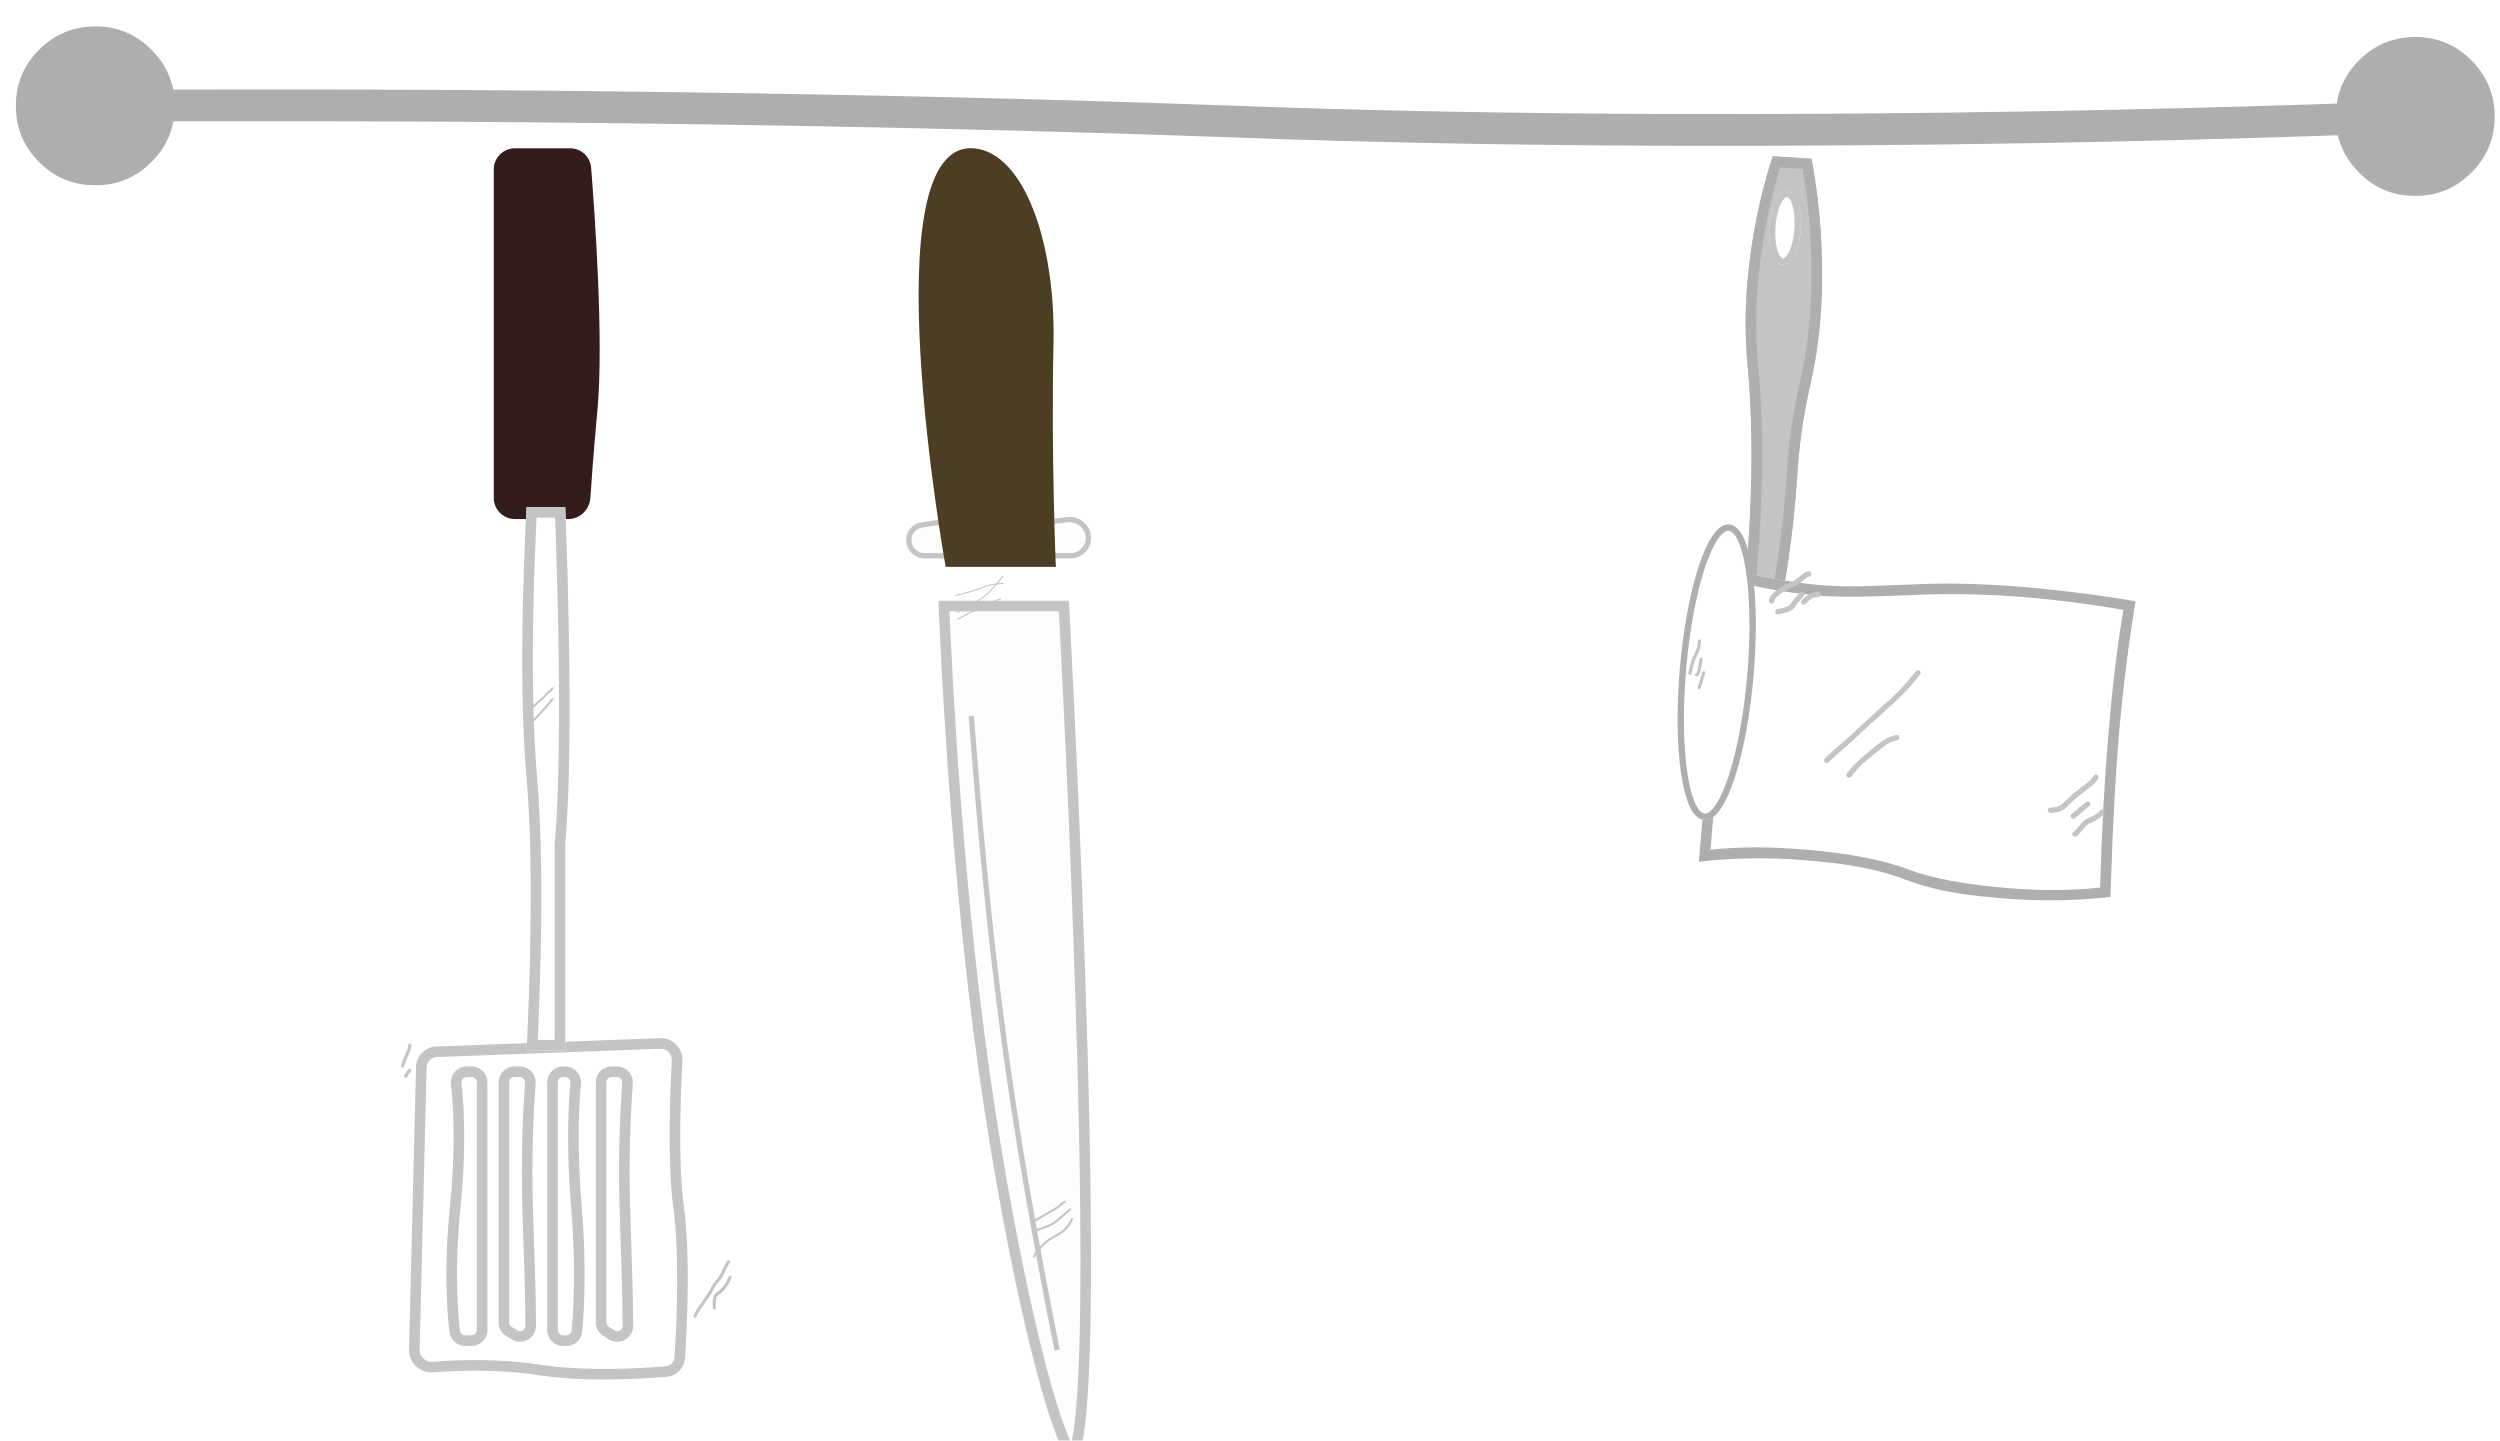 <svg width="236" height="136" viewBox="0 0 236 136" fill="none" xmlns="http://www.w3.org/2000/svg" xmlns:xlink="http://www.w3.org/1999/xlink">
	<desc>
			Created with Pixso.
	</desc>
	<defs>
		<filter id="filter_28_16_dd" x="42.612" y="10" width="18" height="43" filterUnits="userSpaceOnUse" color-interpolation-filters="sRGB">
			<feFlood flood-opacity="0" result="BackgroundImageFix"/>
			<feColorMatrix in="SourceAlpha" type="matrix" values="0 0 0 0 0 0 0 0 0 0 0 0 0 0 0 0 0 0 127 0" result="hardAlpha"/>
			<feOffset dx="0" dy="4"/>
			<feGaussianBlur stdDeviation="1.333"/>
			<feComposite in2="hardAlpha" operator="out" k2="-1" k3="1"/>
			<feColorMatrix type="matrix" values="0 0 0 0 0 0 0 0 0 0 0 0 0 0 0 0 0 0 0.25 0"/>
			<feBlend mode="normal" in2="BackgroundImageFix" result="effect_dropShadow_1"/>
			<feBlend mode="normal" in="SourceGraphic" in2="effect_dropShadow_1" result="shape"/>
		</filter>
		<filter id="filter_28_32_dd" x="34.612" y="94" width="34.312" height="40.225" filterUnits="userSpaceOnUse" color-interpolation-filters="sRGB">
			<feFlood flood-opacity="0" result="BackgroundImageFix"/>
			<feColorMatrix in="SourceAlpha" type="matrix" values="0 0 0 0 0 0 0 0 0 0 0 0 0 0 0 0 0 0 127 0" result="hardAlpha"/>
			<feOffset dx="0" dy="4"/>
			<feGaussianBlur stdDeviation="1.333"/>
			<feComposite in2="hardAlpha" operator="out" k2="-1" k3="1"/>
			<feColorMatrix type="matrix" values="0 0 0 0 0 0 0 0 0 0 0 0 0 0 0 0 0 0 0.25 0"/>
			<feBlend mode="normal" in2="BackgroundImageFix" result="effect_dropShadow_1"/>
			<feBlend mode="normal" in="SourceGraphic" in2="effect_dropShadow_1" result="shape"/>
		</filter>
		<filter id="filter_28_17_dd" x="34.612" y="94" width="34.312" height="40.225" filterUnits="userSpaceOnUse" color-interpolation-filters="sRGB">
			<feFlood flood-opacity="0" result="BackgroundImageFix"/>
			<feColorMatrix in="SourceAlpha" type="matrix" values="0 0 0 0 0 0 0 0 0 0 0 0 0 0 0 0 0 0 127 0" result="hardAlpha"/>
			<feOffset dx="0" dy="4"/>
			<feGaussianBlur stdDeviation="1.333"/>
			<feComposite in2="hardAlpha" operator="out" k2="-1" k3="1"/>
			<feColorMatrix type="matrix" values="0 0 0 0 0 0 0 0 0 0 0 0 0 0 0 0 0 0 0.25 0"/>
			<feBlend mode="normal" in2="BackgroundImageFix" result="effect_dropShadow_1"/>
			<feBlend mode="normal" in="SourceGraphic" in2="effect_dropShadow_1" result="shape"/>
		</filter>
		<filter id="filter_28_33_dd" x="45.305" y="43.879" width="12.47" height="59.293" filterUnits="userSpaceOnUse" color-interpolation-filters="sRGB">
			<feFlood flood-opacity="0" result="BackgroundImageFix"/>
			<feColorMatrix in="SourceAlpha" type="matrix" values="0 0 0 0 0 0 0 0 0 0 0 0 0 0 0 0 0 0 127 0" result="hardAlpha"/>
			<feOffset dx="0" dy="4"/>
			<feGaussianBlur stdDeviation="1.333"/>
			<feComposite in2="hardAlpha" operator="out" k2="-1" k3="1"/>
			<feColorMatrix type="matrix" values="0 0 0 0 0 0 0 0 0 0 0 0 0 0 0 0 0 0 0.25 0"/>
			<feBlend mode="normal" in2="BackgroundImageFix" result="effect_dropShadow_1"/>
			<feBlend mode="normal" in="SourceGraphic" in2="effect_dropShadow_1" result="shape"/>
		</filter>
		<filter id="filter_28_34_dd" x="84.6" y="52.72" width="22.4" height="89.241" filterUnits="userSpaceOnUse" color-interpolation-filters="sRGB">
			<feFlood flood-opacity="0" result="BackgroundImageFix"/>
			<feColorMatrix in="SourceAlpha" type="matrix" values="0 0 0 0 0 0 0 0 0 0 0 0 0 0 0 0 0 0 127 0" result="hardAlpha"/>
			<feOffset dx="0" dy="4"/>
			<feGaussianBlur stdDeviation="1.333"/>
			<feComposite in2="hardAlpha" operator="out" k2="-1" k3="1"/>
			<feColorMatrix type="matrix" values="0 0 0 0 0 0 0 0 0 0 0 0 0 0 0 0 0 0 0.25 0"/>
			<feBlend mode="normal" in2="BackgroundImageFix" result="effect_dropShadow_1"/>
			<feBlend mode="normal" in="SourceGraphic" in2="effect_dropShadow_1" result="shape"/>
		</filter>
		<filter id="filter_28_36_dd" x="82.719" y="10" width="20.952" height="47.511" filterUnits="userSpaceOnUse" color-interpolation-filters="sRGB">
			<feFlood flood-opacity="0" result="BackgroundImageFix"/>
			<feColorMatrix in="SourceAlpha" type="matrix" values="0 0 0 0 0 0 0 0 0 0 0 0 0 0 0 0 0 0 127 0" result="hardAlpha"/>
			<feOffset dx="0" dy="4"/>
			<feGaussianBlur stdDeviation="1.333"/>
			<feComposite in2="hardAlpha" operator="out" k2="-1" k3="1"/>
			<feColorMatrix type="matrix" values="0 0 0 0 0 0 0 0 0 0 0 0 0 0 0 0 0 0 0.25 0"/>
			<feBlend mode="normal" in2="BackgroundImageFix" result="effect_dropShadow_1"/>
			<feBlend mode="normal" in="SourceGraphic" in2="effect_dropShadow_1" result="shape"/>
		</filter>
		<filter id="filter_29_1_dd" x="-1.5" y="-0.5" width="240" height="22" filterUnits="userSpaceOnUse" color-interpolation-filters="sRGB">
			<feFlood flood-opacity="0" result="BackgroundImageFix"/>
			<feColorMatrix in="SourceAlpha" type="matrix" values="0 0 0 0 0 0 0 0 0 0 0 0 0 0 0 0 0 0 127 0" result="hardAlpha"/>
			<feOffset dx="0" dy="2"/>
			<feGaussianBlur stdDeviation="1"/>
			<feComposite in2="hardAlpha" operator="out" k2="-1" k3="1"/>
			<feColorMatrix type="matrix" values="0 0 0 0 0 0 0 0 0 0 0 0 0 0 0 0 0 0 0.25 0"/>
			<feBlend mode="normal" in2="BackgroundImageFix" result="effect_dropShadow_1"/>
			<feBlend mode="normal" in="SourceGraphic" in2="effect_dropShadow_1" result="shape"/>
		</filter>
		<filter id="filter_29_32_dd" x="160.672" y="10.76" width="15.34" height="49.189" filterUnits="userSpaceOnUse" color-interpolation-filters="sRGB">
			<feFlood flood-opacity="0" result="BackgroundImageFix"/>
			<feColorMatrix in="SourceAlpha" type="matrix" values="0 0 0 0 0 0 0 0 0 0 0 0 0 0 0 0 0 0 127 0" result="hardAlpha"/>
			<feOffset dx="0" dy="4"/>
			<feGaussianBlur stdDeviation="1.333"/>
			<feComposite in2="hardAlpha" operator="out" k2="-1" k3="1"/>
			<feColorMatrix type="matrix" values="0 0 0 0 0 0 0 0 0 0 0 0 0 0 0 0 0 0 0.25 0"/>
			<feBlend mode="normal" in2="BackgroundImageFix" result="effect_dropShadow_1"/>
			<feBlend mode="normal" in="SourceGraphic" in2="effect_dropShadow_1" result="shape"/>
		</filter>
		<filter id="filter_29_31_dd" x="156.371" y="49.461" width="49.233" height="39.536" filterUnits="userSpaceOnUse" color-interpolation-filters="sRGB">
			<feFlood flood-opacity="0" result="BackgroundImageFix"/>
			<feColorMatrix in="SourceAlpha" type="matrix" values="0 0 0 0 0 0 0 0 0 0 0 0 0 0 0 0 0 0 127 0" result="hardAlpha"/>
			<feOffset dx="0" dy="4"/>
			<feGaussianBlur stdDeviation="1.333"/>
			<feComposite in2="hardAlpha" operator="out" k2="-1" k3="1"/>
			<feColorMatrix type="matrix" values="0 0 0 0 0 0 0 0 0 0 0 0 0 0 0 0 0 0 0.25 0"/>
			<feBlend mode="normal" in2="BackgroundImageFix" result="effect_dropShadow_1"/>
			<feBlend mode="normal" in="SourceGraphic" in2="effect_dropShadow_1" result="shape"/>
		</filter>
		<clipPath id="clip28_10">
			<rect id="подвес с приборами" width="236" height="136" fill="white" fill-opacity="0"/>
		</clipPath>
	</defs>
	<rect id="подвес с приборами" width="236" height="136" fill="#FFFFFF" fill-opacity="0"/>
	<g clip-path="url(#clip28_10)">
		<g filter="url(#filter_28_16_dd)">
			<path id="Прямоугольник 11" d="M48.61 10L53.82 10C54.85 10 55.71 10.78 55.8 11.81C56.16 16.32 57 28.13 56.4 34.7C56.02 38.87 55.83 41.46 55.73 43C55.67 44.1 54.75 45 53.64 45L48.61 45C47.5 45 46.61 44.1 46.61 43L46.61 12C46.61 10.89 47.5 10 48.61 10Z" fill="#351C1C" fill-opacity="1" fill-rule="evenodd"/>
		</g>
		<g filter="url(#filter_28_32_dd)">
			<mask id="mask_28_32" fill="white">
				<path id="Убрать верхний слой" d="M62.32 94.001L41.197 94.787C40.141 94.826 39.298 95.68 39.272 96.736L38.613 123.42C38.582 124.665 39.688 125.651 40.929 125.551C43.268 125.364 47.029 125.231 50.789 125.808C55.183 126.482 60.366 126.188 62.938 125.968C63.881 125.888 64.61 125.133 64.67 124.188C64.866 121.146 65.18 114.468 64.554 109.863C64.011 105.865 64.239 99.501 64.417 96.15C64.481 94.959 63.511 93.957 62.32 94.001ZM44.511 97.67L44.07 97.67C43.762 97.67 43.524 97.947 43.56 98.253C43.732 99.726 44.089 103.909 43.482 109.864C42.851 116.053 43.261 120.328 43.424 121.636C43.454 121.879 43.662 122.057 43.907 122.057L44.511 122.057C44.788 122.057 45.011 121.833 45.011 121.557L45.011 116.429L45.011 109.864L45.011 98.17C45.011 97.894 44.788 97.67 44.511 97.67ZM48.57 97.67L49.061 97.67C49.352 97.67 49.581 97.918 49.561 98.207C49.112 104.595 49.256 108.762 49.416 113.403C49.497 115.752 49.583 118.223 49.597 121.163C49.597 121.554 49.171 121.794 48.838 121.59L48.309 121.265C48.161 121.174 48.07 121.013 48.07 120.839L48.07 98.17C48.07 97.894 48.294 97.67 48.57 97.67ZM53.158 97.67L53.339 97.67C53.641 97.67 53.877 97.937 53.848 98.238C53.707 99.697 53.412 103.888 53.91 109.864C54.424 116.032 54.093 120.298 53.959 121.622C53.933 121.871 53.723 122.057 53.472 122.057L53.158 122.057C52.882 122.057 52.658 121.833 52.658 121.557L52.658 116.429L52.658 109.864L52.658 98.17C52.658 97.894 52.882 97.67 53.158 97.67ZM57.747 97.67L58.238 97.67C58.528 97.67 58.758 97.918 58.737 98.207C58.288 104.595 58.432 108.762 58.593 113.403C58.674 115.752 58.759 118.223 58.774 121.163C58.774 121.554 58.348 121.794 58.015 121.59L57.485 121.265C57.337 121.174 57.247 121.013 57.247 120.839L57.247 98.17C57.247 97.894 57.471 97.67 57.747 97.67Z" clip-rule="evenodd" fill="" fill-opacity="1" fill-rule="evenodd"/>
			</mask>
			<path id="Убрать верхний слой" d="M62.32 94.001L41.197 94.787C40.141 94.826 39.298 95.68 39.272 96.736L38.613 123.42C38.582 124.665 39.688 125.651 40.929 125.551C43.268 125.364 47.029 125.231 50.789 125.808C55.183 126.482 60.366 126.188 62.938 125.968C63.881 125.888 64.61 125.133 64.67 124.188C64.866 121.146 65.18 114.468 64.554 109.863C64.011 105.865 64.239 99.501 64.417 96.15C64.481 94.959 63.511 93.957 62.32 94.001ZM44.511 97.67L44.07 97.67C43.762 97.67 43.524 97.947 43.56 98.253C43.732 99.726 44.089 103.909 43.482 109.864C42.851 116.053 43.261 120.328 43.424 121.636C43.454 121.879 43.662 122.057 43.907 122.057L44.511 122.057C44.788 122.057 45.011 121.833 45.011 121.557L45.011 116.429L45.011 109.864L45.011 98.17C45.011 97.894 44.788 97.67 44.511 97.67ZM48.57 97.67L49.061 97.67C49.352 97.67 49.581 97.918 49.561 98.207C49.112 104.595 49.256 108.762 49.416 113.403C49.497 115.752 49.583 118.223 49.597 121.163C49.597 121.554 49.171 121.794 48.838 121.59L48.309 121.265C48.161 121.174 48.07 121.013 48.07 120.839L48.07 98.17C48.07 97.894 48.294 97.67 48.57 97.67ZM53.158 97.67L53.339 97.67C53.641 97.67 53.877 97.937 53.848 98.238C53.707 99.697 53.412 103.888 53.91 109.864C54.424 116.032 54.093 120.298 53.959 121.622C53.933 121.871 53.723 122.057 53.472 122.057L53.158 122.057C52.882 122.057 52.658 121.833 52.658 121.557L52.658 116.429L52.658 109.864L52.658 98.17C52.658 97.894 52.882 97.67 53.158 97.67ZM57.747 97.67L58.238 97.67C58.528 97.67 58.758 97.918 58.737 98.207C58.288 104.595 58.432 108.762 58.593 113.403C58.674 115.752 58.759 118.223 58.774 121.163C58.774 121.554 58.348 121.794 58.015 121.59L57.485 121.265C57.337 121.174 57.247 121.013 57.247 120.839L57.247 98.17C57.247 97.894 57.471 97.67 57.747 97.67Z" clip-rule="evenodd" fill="#FFFFFF" fill-opacity="1" fill-rule="evenodd" mask="url(#mask_28_32)"/>
			<path id="Убрать верхний слой" d="M41.197 94.787L62.32 94.001C63.511 93.957 64.481 94.959 64.417 96.15C64.239 99.501 64.011 105.865 64.554 109.863C65.18 114.468 64.866 121.146 64.67 124.188C64.61 125.133 63.881 125.888 62.938 125.968C60.366 126.188 55.183 126.482 50.789 125.808C47.029 125.231 43.268 125.364 40.929 125.551C39.688 125.651 38.582 124.665 38.613 123.42L39.272 96.736C39.298 95.68 40.141 94.826 41.197 94.787ZM41.234 95.786L62.357 95.001Q62.486 94.996 62.609 95.023Q62.695 95.041 62.777 95.075C62.907 95.129 63.023 95.207 63.123 95.31C63.223 95.413 63.299 95.532 63.351 95.665C63.404 95.803 63.426 95.947 63.419 96.097C63.292 98.473 63.225 100.694 63.215 102.759C63.201 105.777 63.317 108.189 63.563 109.998C63.83 111.964 63.949 114.499 63.92 117.602C63.901 119.683 63.818 121.857 63.673 124.124C63.658 124.352 63.573 124.546 63.417 124.706C63.264 124.864 63.075 124.953 62.853 124.972C61.046 125.126 59.275 125.21 57.539 125.223C55.022 125.242 52.822 125.108 50.941 124.82C49.206 124.554 47.337 124.411 45.335 124.393C43.855 124.38 42.359 124.433 40.849 124.554C40.685 124.567 40.526 124.547 40.371 124.492C40.221 124.439 40.086 124.358 39.967 124.25C39.851 124.144 39.762 124.022 39.7 123.884C39.638 123.745 39.609 123.598 39.612 123.444L40.272 96.76C40.278 96.496 40.374 96.27 40.56 96.082C40.746 95.894 40.971 95.796 41.234 95.786ZM45.096 96.789C44.909 96.71 44.714 96.67 44.511 96.67L44.07 96.67C43.845 96.67 43.631 96.718 43.428 96.814C43.237 96.904 43.071 97.03 42.932 97.19C42.794 97.349 42.692 97.528 42.628 97.728C42.561 97.938 42.541 98.151 42.566 98.37Q42.773 100.133 42.813 102.396C42.855 104.763 42.746 107.218 42.487 109.762C42.211 112.473 42.1 115.086 42.156 117.603C42.19 119.173 42.282 120.559 42.432 121.759C42.455 121.944 42.51 122.117 42.598 122.28C42.684 122.438 42.794 122.575 42.93 122.693C43.064 122.809 43.214 122.898 43.38 122.961C43.55 123.025 43.725 123.057 43.907 123.057L44.511 123.057C44.714 123.057 44.909 123.017 45.096 122.938C45.275 122.862 45.434 122.755 45.572 122.617C45.71 122.479 45.817 122.32 45.893 122.141C45.972 121.954 46.011 121.76 46.011 121.557L46.011 98.17C46.011 97.967 45.972 97.773 45.893 97.586C45.817 97.407 45.71 97.248 45.572 97.11C45.434 96.972 45.275 96.865 45.096 96.789ZM49.061 96.67L48.57 96.67C48.367 96.67 48.173 96.71 47.986 96.789C47.807 96.865 47.648 96.972 47.51 97.11C47.372 97.248 47.265 97.407 47.188 97.586C47.11 97.773 47.07 97.967 47.07 98.17L47.07 120.839C47.07 121.1 47.134 121.344 47.261 121.571C47.389 121.799 47.564 121.981 47.786 122.117L48.315 122.442C48.556 122.59 48.816 122.664 49.096 122.664C49.358 122.665 49.603 122.6 49.833 122.472C50.062 122.343 50.244 122.167 50.38 121.943C50.525 121.705 50.597 121.443 50.597 121.158C50.591 119.847 50.569 118.473 50.531 117.035C50.509 116.18 50.471 114.958 50.416 113.369L50.416 113.369C50.363 111.844 50.327 110.703 50.308 109.944C50.276 108.691 50.26 107.53 50.26 106.46C50.26 103.833 50.359 101.106 50.558 98.278C50.574 98.066 50.545 97.86 50.472 97.66C50.403 97.469 50.299 97.299 50.16 97.149C50.021 97 49.858 96.883 49.672 96.8C49.478 96.714 49.275 96.67 49.061 96.67ZM53.339 96.67L53.158 96.67C52.956 96.67 52.761 96.71 52.574 96.789C52.395 96.865 52.236 96.972 52.098 97.11C51.96 97.248 51.853 97.407 51.777 97.586C51.698 97.773 51.658 97.967 51.658 98.17L51.658 121.557C51.658 121.76 51.698 121.954 51.777 122.141C51.853 122.32 51.96 122.479 52.098 122.617C52.236 122.755 52.395 122.862 52.574 122.938C52.761 123.017 52.956 123.057 53.158 123.057L53.472 123.057C53.658 123.057 53.837 123.023 54.009 122.957C54.178 122.892 54.33 122.8 54.465 122.68C54.601 122.558 54.711 122.417 54.795 122.255C54.882 122.088 54.935 121.911 54.954 121.723C55.075 120.524 55.15 119.142 55.177 117.577C55.221 115.074 55.131 112.475 54.906 109.78C54.693 107.222 54.604 104.752 54.639 102.372C54.661 100.858 54.73 99.512 54.843 98.334C54.864 98.118 54.84 97.908 54.77 97.703C54.704 97.506 54.602 97.33 54.464 97.175C54.324 97.019 54.159 96.897 53.97 96.809Q53.824 96.742 53.671 96.707Q53.509 96.67 53.339 96.67ZM58.238 96.67L57.747 96.67C57.544 96.67 57.349 96.71 57.163 96.789C56.983 96.865 56.824 96.972 56.686 97.11C56.548 97.248 56.441 97.407 56.365 97.586C56.286 97.773 56.247 97.967 56.247 98.17L56.247 120.839C56.247 121.1 56.31 121.344 56.438 121.571C56.565 121.799 56.74 121.981 56.963 122.117L57.492 122.442C57.733 122.59 57.993 122.664 58.272 122.664C58.534 122.665 58.78 122.6 59.009 122.472C59.238 122.343 59.421 122.167 59.557 121.943C59.701 121.705 59.774 121.443 59.774 121.158C59.767 119.847 59.745 118.473 59.708 117.035C59.685 116.18 59.647 114.958 59.592 113.369C59.539 111.845 59.503 110.703 59.484 109.944C59.452 108.691 59.436 107.53 59.436 106.46C59.437 103.833 59.536 101.106 59.735 98.278C59.75 98.066 59.721 97.86 59.649 97.66C59.58 97.469 59.475 97.299 59.337 97.149C59.197 97 59.035 96.883 58.849 96.8C58.655 96.714 58.451 96.67 58.238 96.67ZM44.07 97.67L44.511 97.67C44.788 97.67 45.011 97.894 45.011 98.17L45.011 121.557C45.011 121.833 44.788 122.057 44.511 122.057L43.907 122.057C43.662 122.057 43.454 121.879 43.424 121.636C43.261 120.328 42.851 116.053 43.482 109.864C44.089 103.909 43.732 99.726 43.56 98.253C43.524 97.947 43.762 97.67 44.07 97.67ZM49.061 97.67L48.57 97.67C48.294 97.67 48.07 97.894 48.07 98.17L48.07 120.839C48.07 121.013 48.161 121.174 48.309 121.265L48.838 121.59C49.171 121.794 49.597 121.554 49.597 121.163C49.583 118.223 49.497 115.752 49.416 113.403L49.416 113.403C49.256 108.762 49.112 104.594 49.561 98.207C49.581 97.918 49.352 97.67 49.061 97.67ZM53.339 97.67L53.158 97.67C52.882 97.67 52.658 97.894 52.658 98.17L52.658 121.557C52.658 121.833 52.882 122.057 53.158 122.057L53.472 122.057C53.723 122.057 53.933 121.871 53.959 121.622C54.093 120.298 54.424 116.032 53.91 109.864C53.772 108.21 53.695 106.693 53.658 105.333C53.619 103.848 53.627 102.549 53.658 101.464C53.702 99.951 53.788 98.853 53.848 98.238C53.877 97.937 53.641 97.67 53.339 97.67ZM58.238 97.67L57.747 97.67C57.471 97.67 57.247 97.894 57.247 98.17L57.247 120.839C57.247 121.013 57.337 121.174 57.485 121.265L58.015 121.59C58.348 121.794 58.774 121.554 58.774 121.163C58.759 118.223 58.674 115.752 58.593 113.403L58.593 113.403C58.432 108.762 58.288 104.594 58.737 98.207C58.758 97.918 58.528 97.67 58.238 97.67Z" clip-rule="evenodd" fill="#C4C4C4" fill-opacity="1" fill-rule="evenodd"/>
		</g>
		<g filter="url(#filter_28_33_dd)">
			<path id="Прямоугольник 14" d="M49.71 43.87L53.36 43.87C53.36 43.87 54.28 65.42 53.36 75.68C53.36 85.68 53.36 95.17 53.36 95.17L49.71 95.17C49.71 95.17 50.59 79.47 49.71 69.52C48.79 59.26 49.71 43.87 49.71 43.87Z" fill="#FFFFFF" fill-opacity="1" fill-rule="evenodd"/>
			<path id="Прямоугольник 14" d="M53.36 75.68C54.28 65.42 53.36 43.87 53.36 43.87L49.71 43.87C49.71 43.87 48.79 59.26 49.71 69.52C50.46 77.97 49.93 90.56 49.76 94.17C49.73 94.81 49.71 95.17 49.71 95.17L53.36 95.17L53.36 75.68ZM52.36 94.17L52.36 75.63L52.37 75.59C52.58 73.26 52.7 70.19 52.75 66.37C52.79 63.3 52.77 59.83 52.71 55.95C52.66 53.17 52.59 50.33 52.49 47.43C52.46 46.45 52.43 45.6 52.4 44.87L50.65 44.87C50.63 45.34 50.6 45.88 50.58 46.48C50.48 48.61 50.41 50.74 50.36 52.87C50.3 55.85 50.28 58.62 50.32 61.17C50.37 64.35 50.5 67.11 50.7 69.43C50.91 71.74 51.03 74.5 51.08 77.71C51.12 80.28 51.1 83.07 51.04 86.1C50.99 88.26 50.92 90.43 50.83 92.6C50.81 93.19 50.78 93.71 50.76 94.17L52.36 94.17Z" fill="#C4C4C4" fill-opacity="1" fill-rule="evenodd"/>
		</g>
		<path id="Форма 18" d="M65.6 124.24L65.62 124.18C65.64 124.14 65.72 124 65.86 123.75C66.01 123.5 66.25 123.15 66.58 122.7C66.9 122.25 67.1 121.94 67.17 121.77C67.24 121.6 67.35 121.41 67.5 121.21C67.66 121.01 67.79 120.84 67.91 120.69C68.02 120.54 68.13 120.36 68.22 120.15C68.32 119.95 68.42 119.75 68.52 119.55C68.63 119.35 68.71 119.21 68.76 119.11" stroke="#C4C4C4" stroke-opacity="1" stroke-width="0.3" stroke-linecap="round"/>
		<path id="Форма 19" d="M67.43 123.47L67.43 123.39C67.43 123.34 67.43 123.15 67.43 122.81C67.43 122.48 67.54 122.25 67.76 122.12C67.97 121.98 68.15 121.82 68.3 121.62C68.46 121.43 68.58 121.24 68.69 121.07C68.79 120.89 68.86 120.73 68.91 120.59" stroke="#C4C4C4" stroke-opacity="1" stroke-width="0.3" stroke-linecap="round"/>
		<path id="Форма 20" d="M38.68 98.65L38.68 98.79C38.68 98.89 38.57 99.18 38.36 99.67C38.15 100.16 38.03 100.48 38 100.63" stroke="#C4C4C4" stroke-opacity="1" stroke-width="0.3" stroke-linecap="round"/>
		<path id="Форма 21" d="M38.31 101.59L38.38 101.45C38.43 101.35 38.53 101.21 38.69 101.02" stroke="#C4C4C4" stroke-opacity="1" stroke-width="0.3" stroke-linecap="round"/>
		<g filter="url(#filter_28_34_dd)">
			<path id="Многоугольник 1" d="M100.9 133.74C105.61 138.85 100.9 52.71 100.9 52.71L88.6 52.71C88.6 52.71 89.27 73.09 91.92 93.59C94.34 112.37 98.65 131.29 100.9 133.74Z" fill="#FDFDFD" fill-opacity="1" fill-rule="evenodd"/>
			<path id="Многоугольник 1" d="M100.9 133.74C105.61 138.85 100.9 52.71 100.9 52.71L88.6 52.71C88.6 52.71 88.61 53.06 88.63 53.71C88.81 58.05 89.62 75.77 91.92 93.59C94.34 112.37 98.65 131.29 100.9 133.74ZM89.63 53.71C89.66 54.4 89.7 55.22 89.74 56.17C89.88 59.14 90.05 62.22 90.26 65.4C90.55 69.86 90.89 74.21 91.28 78.47C91.76 83.78 92.31 88.78 92.91 93.46C93.5 98.03 94.2 102.63 95.01 107.27C95.79 111.69 96.6 115.79 97.45 119.57C98.29 123.31 99.09 126.38 99.84 128.78C100.22 129.97 100.57 130.94 100.89 131.69C100.97 131.89 101.06 132.07 101.14 132.23C101.18 132.03 101.23 131.8 101.27 131.55C101.57 129.82 101.77 127.04 101.89 123.2C102.09 116.68 102.01 107.34 101.67 95.17C101.42 86.47 101.06 76.79 100.57 66.14C100.41 62.81 100.26 59.58 100.1 56.46C100.04 55.39 99.99 54.47 99.95 53.71L89.63 53.71Z" fill="#C4C4C4" fill-opacity="1" fill-rule="evenodd"/>
		</g>
		<path id="Прямоугольник 15" d="M86.93 49.32C88.62 49.03 92.04 48.57 94.45 48.97C96.26 49.28 98.83 49.06 100.68 48.81C101.88 48.65 103 49.57 103 50.79C103 51.85 102.13 52.71 101.07 52.71L87.28 52.71C86.13 52.71 85.3 51.62 85.61 50.52C85.79 49.9 86.29 49.43 86.93 49.32Z" fill="#FDFDFD" fill-opacity="1" fill-rule="evenodd"/>
		<path id="Прямоугольник 15" d="M86.93 49.32C88.62 49.03 92.04 48.57 94.45 48.97C96.26 49.28 98.83 49.06 100.68 48.81C101.88 48.65 103 49.57 103 50.79C103 51.85 102.13 52.71 101.07 52.71L87.28 52.71C86.13 52.71 85.3 51.62 85.61 50.52C85.79 49.9 86.29 49.43 86.93 49.32ZM101.07 52.21L87.28 52.21C87.16 52.21 87.04 52.2 86.93 52.17C86.86 52.15 86.79 52.12 86.72 52.08C86.64 52.04 86.58 52 86.51 51.95C86.43 51.89 86.36 51.81 86.3 51.73C86.23 51.64 86.18 51.55 86.14 51.46C86.11 51.39 86.09 51.31 86.07 51.23C86.05 51.15 86.05 51.08 86.05 51C86.04 50.88 86.06 50.77 86.09 50.65C86.13 50.53 86.18 50.41 86.25 50.31C86.3 50.23 86.36 50.16 86.43 50.09C86.52 50.01 86.62 49.95 86.72 49.9C86.81 49.86 86.91 49.83 87.01 49.81C88.22 49.61 89.37 49.47 90.46 49.38C92.05 49.27 93.35 49.29 94.36 49.47C95.22 49.61 96.29 49.66 97.57 49.6C98.54 49.56 99.6 49.46 100.74 49.31C100.86 49.29 100.97 49.29 101.09 49.3C101.19 49.31 101.3 49.33 101.4 49.36C101.51 49.39 101.61 49.43 101.7 49.48C101.79 49.53 101.88 49.59 101.97 49.66C102.07 49.76 102.17 49.86 102.24 49.97C102.28 50.03 102.32 50.09 102.35 50.16C102.4 50.25 102.43 50.34 102.45 50.44C102.48 50.55 102.5 50.67 102.5 50.79C102.5 50.9 102.48 51.01 102.46 51.11C102.44 51.19 102.42 51.27 102.38 51.34C102.35 51.42 102.31 51.49 102.27 51.56C102.21 51.65 102.15 51.72 102.08 51.8C102.01 51.87 101.93 51.93 101.85 51.98C101.78 52.03 101.7 52.07 101.62 52.1C101.55 52.13 101.47 52.16 101.39 52.18C101.29 52.2 101.18 52.21 101.07 52.21Z" fill="#C4C4C4" fill-opacity="1" fill-rule="evenodd"/>
		<g filter="url(#filter_28_36_dd)">
			<path id="Многоугольник 2" d="M92 10.01C82 9.01 89.27 49.51 89.27 49.51L99.67 49.51C99.67 49.51 99.22 38.78 99.45 28.46C99.67 19.01 96.71 10.48 92 10.01Z" fill="#4C3E23" fill-opacity="1" fill-rule="evenodd"/>
		</g>
		<path id="Форма 1" d="M90.24 56.2L90.48 56.15C90.65 56.12 90.93 56.04 91.33 55.93C91.72 55.82 92.08 55.71 92.4 55.59C92.71 55.47 93.01 55.36 93.29 55.27C93.58 55.17 94.03 55.11 94.66 55.09" stroke="#C4C4C4" stroke-opacity="1" stroke-width="0.1" stroke-linecap="round"/>
		<path id="Форма 2" d="M90.39 57.79L90.63 57.65C90.79 57.56 91.11 57.38 91.59 57.11C92.07 56.85 92.46 56.62 92.77 56.41C93.08 56.21 93.44 55.87 93.84 55.39C94.24 54.91 94.51 54.59 94.67 54.41" stroke="#C4C4C4" stroke-opacity="1" stroke-width="0.1" stroke-linecap="round"/>
		<path id="Форма 3" d="M90.39 58.47L90.52 58.39C90.6 58.34 90.82 58.22 91.19 58.03C91.55 57.83 91.95 57.65 92.38 57.47C92.81 57.29 93.2 57.1 93.56 56.91C93.93 56.71 94.22 56.59 94.45 56.55" stroke="#C4C4C4" stroke-opacity="1" stroke-width="0.1" stroke-linecap="round"/>
		<path id="Линия 10" d="M91.69 67.59C93.49 91.11 95.37 105.22 99.79 127.45" stroke="#C4C4C4" stroke-opacity="1" stroke-width="0.5"/>
		<path id="Форма 4" d="M97.53 116.18L97.87 116.1C98.1 116.05 98.41 115.94 98.83 115.78C99.24 115.61 99.57 115.42 99.83 115.19C100.09 114.97 100.48 114.62 101.01 114.17" stroke="#C4C4C4" stroke-opacity="1" stroke-width="0.2" stroke-linecap="round"/>
		<path id="Форма 5" d="M97.6 118.62L97.63 118.58C97.66 118.56 97.7 118.49 97.75 118.38C97.8 118.26 97.88 118.15 97.99 118.03C98.1 117.9 98.25 117.74 98.43 117.54C98.64 117.32 98.88 117.12 99.15 116.96C99.47 116.78 99.81 116.57 100.16 116.36C100.57 116.1 100.93 115.67 101.2 115.08" stroke="#C4C4C4" stroke-opacity="1" stroke-width="0.2" stroke-linecap="round"/>
		<path id="Форма 6" d="M97.6 115.29L98.35 114.84C98.69 114.64 99.15 114.38 99.58 114.13C99.85 113.98 100.01 113.86 100.12 113.75C100.2 113.66 100.28 113.6 100.35 113.57C100.41 113.54 100.46 113.5 100.51 113.46" stroke="#C4C4C4" stroke-opacity="1" stroke-width="0.2" stroke-linecap="round"/>
		<path id="Форма 7" d="M50 67L50.33 66.71C50.52 66.55 50.79 66.3 51.1 66.02C51.34 65.81 51.48 65.66 51.56 65.56C51.63 65.46 51.7 65.39 51.76 65.35C51.83 65.31 51.88 65.27 51.93 65.24C51.98 65.2 52.02 65.16 52.06 65.1C52.1 65.04 52.13 65.01 52.15 64.98" stroke="#C4C4C4" stroke-opacity="1" stroke-width="0.2" stroke-linecap="round"/>
		<path id="Форма 8" d="M50.36 68L50.57 67.8C50.7 67.68 51.19 67.14 51.7 66.54C51.99 66.19 52.12 66.04 52.15 66" stroke="#C4C4C4" stroke-opacity="1" stroke-width="0.2" stroke-linecap="round"/>
		<g filter="url(#filter_29_1_dd)">
			<path id="держак" d="M16.36 9.45Q16.22 10.21 15.93 10.91Q15.38 12.23 14.27 13.32Q13.17 14.42 11.84 14.96Q10.51 15.5 8.96 15.49Q7.41 15.49 6.08 14.93Q4.76 14.38 3.67 13.27Q2.57 12.17 2.03 10.84Q1.49 9.51 1.5 7.96Q1.5 6.41 2.06 5.08Q2.61 3.76 3.72 2.67C5.19 1.21 6.96 0.49 9.03 0.49Q10.58 0.5 11.91 1.06Q13.23 1.61 14.32 2.72Q15.42 3.82 15.96 5.15Q16.22 5.78 16.35 6.45Q17.27 6.45 18.27 6.45C26.15 6.43 34.31 6.44 42.75 6.49Q60.48 6.6 77.37 6.92Q98.47 7.31 117.05 8Q135.58 8.68 157.11 8.76Q174.34 8.82 192.69 8.5Q205.81 8.26 218.17 7.86C219.01 7.83 219.82 7.8 220.59 7.78C220.82 6.21 221.53 4.84 222.72 3.67C224.19 2.21 225.96 1.49 228.03 1.49Q229.58 1.5 230.91 2.06Q232.23 2.61 233.32 3.72Q234.42 4.82 234.96 6.15Q235.5 7.48 235.5 9.03Q235.49 10.58 234.93 11.91Q234.38 13.23 233.27 14.32Q232.17 15.42 230.84 15.96Q229.51 16.5 227.96 16.49C225.89 16.49 224.13 15.75 222.67 14.27C221.66 13.25 221 12.08 220.69 10.77C219.92 10.8 219.11 10.83 218.27 10.85C210.01 11.13 201.5 11.34 192.75 11.5C180.49 11.71 168.61 11.8 157.1 11.76Q135.52 11.68 116.94 10.99Q98.39 10.31 77.31 9.92C66.07 9.71 54.54 9.57 42.74 9.49Q30.09 9.42 18.28 9.45C17.62 9.45 16.98 9.45 16.36 9.45Z" fill="#AEAEAE" fill-opacity="1" fill-rule="evenodd"/>
		</g>
		<g filter="url(#filter_29_32_dd)">
			<path id="Прямоугольник 17" d="M167.35 10.75L171 10.99C171 10.99 173.29 21.69 170.97 31.95C170.15 35.54 169.84 38.07 169.64 41.14C169.26 47.12 168.31 51.94 168.31 51.94L164.67 51.7C164.67 51.7 165.95 40.64 164.97 30.42C163.98 20.2 167.35 10.75 167.35 10.75Z" fill="#C4C4C4" fill-opacity="1" fill-rule="evenodd"/>
			<path id="Прямоугольник 17" d="M167.35 10.75L171 10.99C171 10.99 173.29 21.69 170.97 31.95C170.15 35.54 169.84 38.07 169.64 41.14C169.26 47.12 168.31 51.94 168.31 51.94L164.67 51.7C164.67 51.7 164.71 51.35 164.77 50.71C165.06 47.77 165.78 38.81 164.97 30.42C163.98 20.2 167.35 10.75 167.35 10.75ZM165.77 50.77L167.49 50.89C167.61 50.18 167.73 49.43 167.85 48.64C168.22 46.06 168.49 43.54 168.64 41.08C168.75 39.44 168.89 37.94 169.08 36.6C169.29 35.1 169.59 33.48 169.99 31.72C170.51 29.43 170.83 26.96 170.95 24.3C171.05 22.16 171.02 19.96 170.86 17.69C170.74 16.07 170.56 14.5 170.33 12.98C170.27 12.59 170.21 12.24 170.16 11.94L168.06 11.8C167.98 12.06 167.89 12.34 167.8 12.67C167.41 14.03 167.06 15.46 166.77 16.95C166.36 19.03 166.08 21.09 165.92 23.11C165.73 25.64 165.74 28.04 165.96 30.32C166.19 32.7 166.32 35.27 166.34 38.05C166.35 40.27 166.3 42.57 166.19 44.94C166.1 46.64 165.99 48.29 165.85 49.9C165.82 50.22 165.8 50.51 165.77 50.77Z" fill="#AEAEAE" fill-opacity="1" fill-rule="evenodd"/>
		</g>
		<g filter="url(#filter_29_31_dd)">
			<path id="Прямоугольник 16" d="M162.74 49.46C162.74 49.46 166.55 50.8 172.12 51.26C175.09 51.5 178.78 51.2 182.17 51.11C191.22 50.87 201.6 52.76 201.6 52.76C201.6 52.76 200.64 58.2 200.04 65.17C199.45 72.15 199.23 80.66 199.23 80.66C199.23 80.66 194.81 81.29 189.18 80.81C186.24 80.56 183.2 80.3 179.8 79.01C176.59 77.79 173.35 77.46 170.42 77.21C164.79 76.72 160.37 77.36 160.37 77.36L162.74 49.46Z" fill="#FFFFFF" fill-opacity="1" fill-rule="evenodd"/>
			<path id="Прямоугольник 16" d="M163.72 49.76C165.19 50.19 168.23 50.94 172.12 51.26C175.09 51.5 178.78 51.2 182.17 51.11C189.55 50.92 197.82 52.14 200.61 52.59C201 52.66 201.28 52.71 201.44 52.73C201.55 52.75 201.6 52.76 201.6 52.76C201.6 52.76 200.64 58.2 200.04 65.17C199.45 72.15 199.23 80.66 199.23 80.66C199.23 80.66 194.81 81.29 189.18 80.81C186.24 80.56 183.2 80.3 179.8 79.01C176.59 77.79 173.35 77.46 170.42 77.21C166.4 76.86 163 77.08 161.38 77.24C160.73 77.3 160.37 77.36 160.37 77.36L162.74 49.46C162.74 49.46 163.08 49.58 163.72 49.76ZM163.63 50.8L161.47 76.21C164.18 75.92 167.19 75.92 170.5 76.21C174.59 76.56 177.81 77.18 180.15 78.07C182.32 78.9 185.34 79.47 189.21 79.81L189.26 79.81C192.59 80.1 195.58 80.09 198.25 79.78C198.4 74.42 198.67 69.52 199.05 65.09C199.41 60.82 199.87 56.99 200.45 53.57C193.96 52.45 187.88 51.96 182.2 52.11C181.56 52.12 180.59 52.16 179.28 52.22C175.92 52.36 173.5 52.37 172.04 52.25C168.81 51.99 166.01 51.5 163.63 50.8Z" fill="#AEAEAE" fill-opacity="1" fill-rule="evenodd"/>
		</g>
		<ellipse id="Эллипс 3" rx="3.5" ry="14" transform="matrix(0.996 0.085 -0.085 0.996 162.056 63.453)" fill="#FFFFFF" fill-opacity="1"/>
		<ellipse id="Эллипс 3" rx="3.2" ry="13.7" transform="matrix(0.996 0.085 -0.085 0.996 162.056 63.453)" stroke="#AEAEAE" stroke-opacity="1" stroke-width="0.6"/>
		<path id="Форма 22" d="M160.42 60.51L160.42 60.57C160.41 60.62 160.4 60.74 160.39 60.93C160.37 61.13 160.3 61.34 160.18 61.58C160.07 61.81 159.97 62.01 159.9 62.18C159.83 62.35 159.76 62.57 159.71 62.83C159.65 63.1 159.59 63.34 159.53 63.56" stroke="#C4C4C4" stroke-opacity="1" stroke-width="0.3" stroke-linecap="round"/>
		<path id="Форма 23" d="M160.15 63.71L160.23 63.68C160.28 63.66 160.32 63.55 160.37 63.37C160.41 63.18 160.45 63.01 160.48 62.85C160.51 62.69 160.54 62.48 160.59 62.23" stroke="#C4C4C4" stroke-opacity="1" stroke-width="0.3" stroke-linecap="round"/>
		<path id="Форма 24" d="M160.39 64.93L160.45 64.78C160.49 64.67 160.55 64.5 160.61 64.25C160.68 64 160.75 63.75 160.83 63.51" stroke="#C4C4C4" stroke-opacity="1" stroke-width="0.3" stroke-linecap="round"/>
		<path id="Форма 10" d="M170.76 54.18L170.67 54.18C170.6 54.18 170.38 54.34 170 54.65C169.62 54.97 169.31 55.16 169.06 55.24C168.81 55.31 168.57 55.43 168.32 55.58C168.08 55.74 167.84 55.92 167.61 56.13C167.39 56.33 167.26 56.54 167.24 56.74" stroke="#C4C4C4" stroke-opacity="1" stroke-width="0.5" stroke-linecap="round"/>
		<path id="Форма 11" d="M167.83 57.73L167.91 57.73C167.97 57.73 168.15 57.69 168.44 57.61C168.74 57.53 168.94 57.44 169.05 57.35C169.16 57.25 169.26 57.13 169.35 56.98C169.45 56.83 169.54 56.7 169.65 56.6C169.76 56.49 169.9 56.32 170.09 56.08" stroke="#C4C4C4" stroke-opacity="1" stroke-width="0.5" stroke-linecap="round"/>
		<path id="Форма 12" d="M171.61 56.11L171.55 56.11C171.5 56.11 171.4 56.12 171.24 56.15C171.08 56.17 170.93 56.25 170.78 56.36C170.63 56.48 170.46 56.64 170.27 56.83" stroke="#C4C4C4" stroke-opacity="1" stroke-width="0.5" stroke-linecap="round"/>
		<path id="Форма 13" d="M193.56 76.49L193.64 76.49C193.7 76.49 193.86 76.47 194.14 76.42C194.41 76.38 194.67 76.24 194.92 76.01C195.16 75.77 195.36 75.58 195.53 75.42C195.69 75.26 195.86 75.11 196.03 74.99C196.2 74.87 196.37 74.73 196.55 74.58C196.73 74.43 196.9 74.3 197.06 74.18C197.23 74.07 197.37 73.95 197.49 73.83C197.6 73.71 197.72 73.56 197.85 73.37" stroke="#C4C4C4" stroke-opacity="1" stroke-width="0.5" stroke-linecap="round"/>
		<path id="Форма 14" d="M195.72 77.03L195.78 76.98C195.83 76.96 195.99 76.82 196.28 76.56C196.57 76.31 196.83 76.09 197.07 75.91" stroke="#C4C4C4" stroke-opacity="1" stroke-width="0.5" stroke-linecap="round"/>
		<path id="Форма 15" d="M195.87 78.73L195.94 78.7C195.99 78.69 196.09 78.57 196.26 78.36C196.43 78.15 196.58 77.97 196.72 77.82C196.86 77.66 197.03 77.55 197.21 77.48C197.4 77.4 197.61 77.3 197.85 77.16C198.09 77.02 198.28 76.86 198.43 76.68" stroke="#C4C4C4" stroke-opacity="1" stroke-width="0.5" stroke-linecap="round"/>
		<path id="Форма 16" d="M181.05 63.52L181.01 63.58C180.98 63.63 180.71 63.95 180.19 64.56C179.67 65.17 179.03 65.81 178.26 66.49C177.5 67.17 176.8 67.81 176.17 68.39C175.54 68.98 175.04 69.44 174.69 69.76C174.34 70.09 174.06 70.34 173.85 70.5C173.65 70.67 173.44 70.85 173.24 71.03C173.04 71.22 172.77 71.47 172.44 71.78" stroke="#C4C4C4" stroke-opacity="1" stroke-width="0.5" stroke-linecap="round"/>
		<path id="Форма 17" d="M179.05 69.62L178.96 69.64C178.9 69.65 178.74 69.71 178.48 69.8C178.21 69.9 177.86 70.12 177.43 70.46C177 70.81 176.58 71.16 176.14 71.51C175.71 71.87 175.38 72.19 175.13 72.46C174.89 72.73 174.7 72.96 174.55 73.17" stroke="#C4C4C4" stroke-opacity="1" stroke-width="0.5" stroke-linecap="round"/>
		<ellipse id="Эллипс 5" rx="1.5" ry="3.5" transform="matrix(0.998 0.066 -0.066 0.998 168.5 21.5)" fill="#FFFFFF" fill-opacity="1"/>
		<ellipse id="Эллипс 5" rx="1.2" ry="3.2" transform="matrix(0.998 0.066 -0.066 0.998 168.5 21.5)" stroke="#C4C4C4" stroke-opacity="1" stroke-width="0.6"/>
	</g>
</svg>
